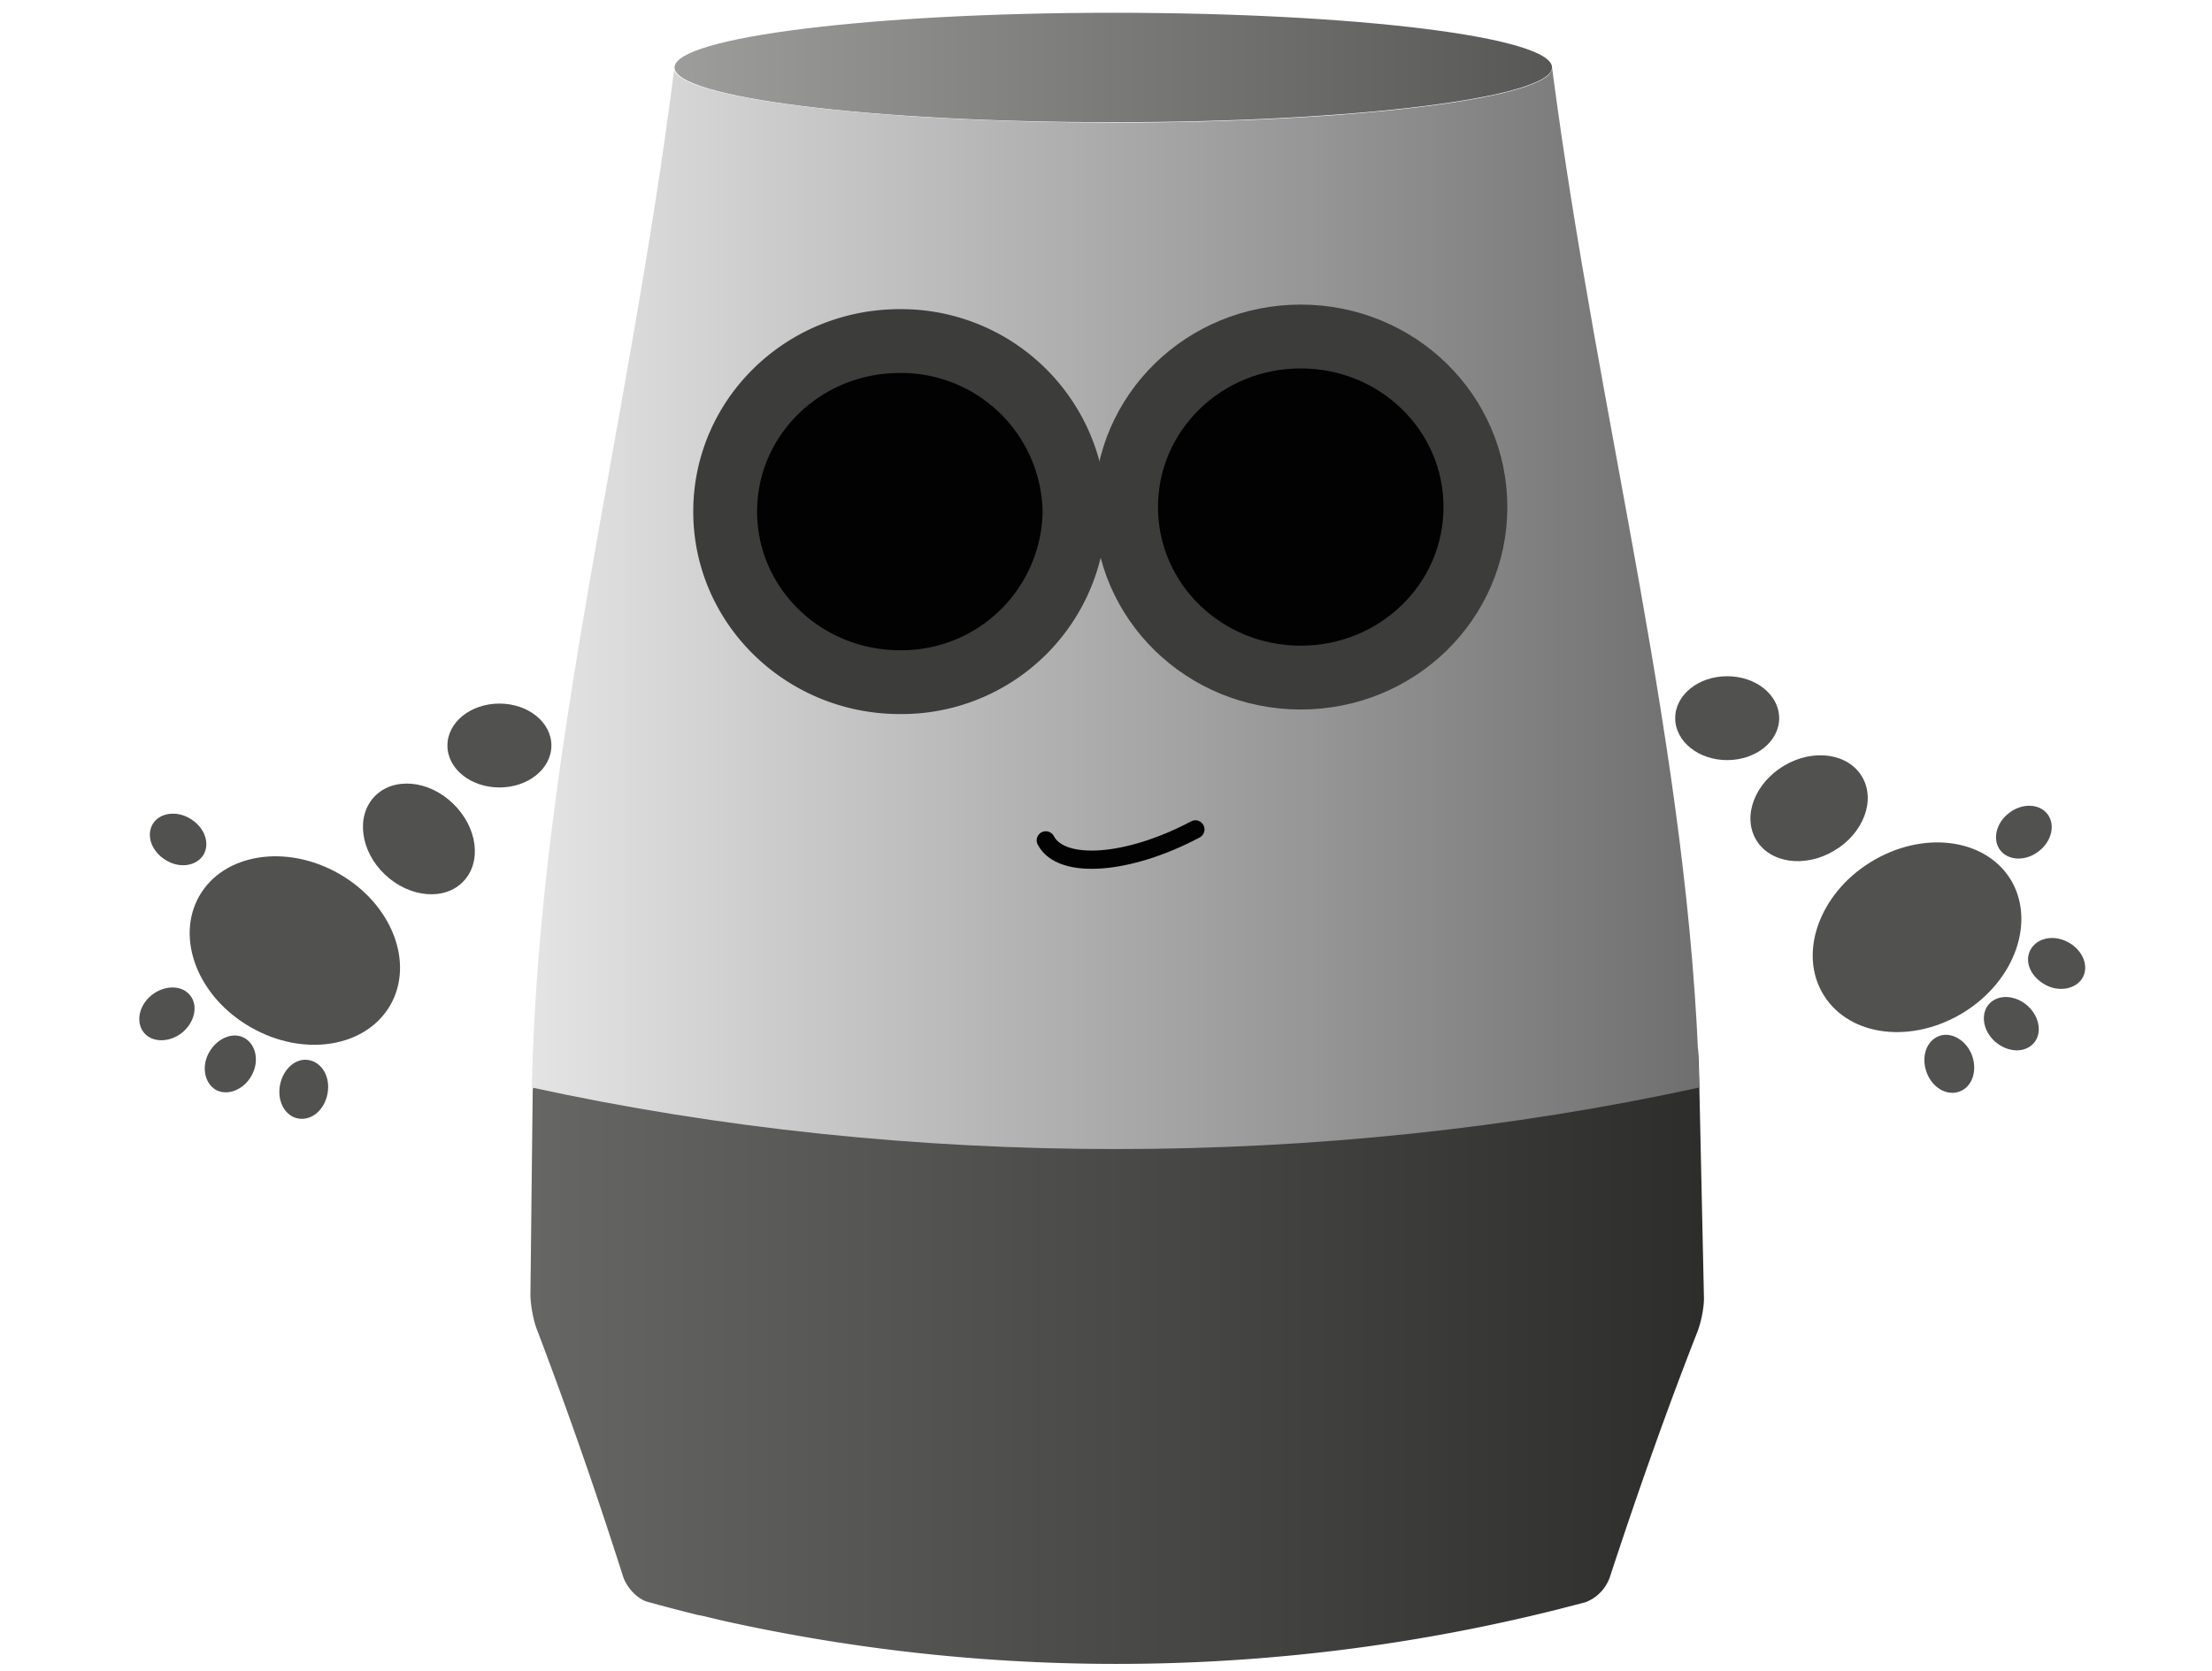 <?xml version="1.0" encoding="UTF-8"?><svg xmlns="http://www.w3.org/2000/svg" viewBox="0 0 485 366.5" preserveAspectRatio="xMidYMin slice" width="485" height="366.5"><style>.crown{fill:url(#crown-gradient)}.body{fill:url(#body-gradient)}.bottom{fill:url(#bottom-gradient)}.eye{fill:#020203;stroke:#3C3C3B;stroke-width:14;stroke-linecap:round;stroke-linejoin:round;stroke-miterlimit:10}@keyframes fadeIn{100%{opacity:1}}@keyframes scaleUpDown{0%,100%{transform:scale(1)}50%{transform:scale(1.2);fill:#2FC4F7}}.eye__pupil{fill:#00B9EA;opacity:0;animation:scaleUpDown,fadeIn;animation-fill-mode:forwards,forwards;animation-duration:.4s,.6s;transform-origin:center;animation-iteration-count:3,1;animation-delay:3s,.1s;transform-box:fill-box}.mouth{fill:none;stroke:#020203;stroke-width:4;stroke-linecap:round;stroke-linejoin:round;stroke-miterlimit:10}.blue,.lightblue,.green,.orange{opacity:0;animation:fadeIn .4s forwards;transform-box:fill-box;fill:#1D4379}.lightblue{fill:#00B9EA;animation-delay:.4s}.green{fill:#00713D;animation-delay:.8s}.orange{fill:#FB5D36;animation-delay:1.2s}@keyframes shiftminus80{0%{transform:rotate(0deg)}100%{transform:rotate(-80deg)}}@keyframes shiftminus90{0%{transform:rotate(0deg) translateY(0)}100%{transform:rotate(-90deg) translateX(65px)}}@keyframes shift80{50%{transform:rotate(80deg)}100%{transform:rotate(0deg)}}@keyframes shift5{0%{transform:rotate(-90deg) translateX(65px) translateY(0)}50%{transform:rotate(-105deg) translateX(65px) translateY(0)}100%{transform:rotate(-90deg) translateX(65px) translateY(0)}}.grey{fill:#51514F;filter:drop-shadow(0 0 3px #FFF)}.right-arm{animation:shift80,shiftminus80;animation-duration:.5s,.5s;animation-fill-mode:forwards,forwards;animation-delay:3s,1.5s;transform-box:fill-box}.right-arm__hand{animation:shiftminus90,shift5;animation-duration:.5s,.2s;animation-iteration-count:1,5;animation-fill-mode:forwards,forwards;animation-delay:1.5s,2.5s;transform-box:fill-box;transform-ogigin:center center}</style><linearGradient id="crown-gradient" x1="147.9" x2="340.3" y1="14.8" y2="14.8" gradientUnits="userSpaceOnUse"><stop offset="0" stop-color="#9d9d9c"/><stop offset="1" stop-color="#575756"/></linearGradient><path d="M340.3 14.8c0 6.6-43.1 12-96.2 12s-96.2-5.4-96.2-12 43.1-12 96.2-12 96.2 5.3 96.2 12z" class="crown"/><linearGradient id="bottom-gradient" x1="116.3" x2="373.6" y1="290.8" y2="290.8" gradientUnits="userSpaceOnUse"><stop offset="0" stop-color="#666665"/><stop offset="1" stop-color="#2d2d2c"/></linearGradient><path d="M372.5 233.8l-.2-4.1v1.8c0 1-1.6 3.2-3.8 2.8a439.8 439.8 0 0 0-247.8.2 5.1 5.1 0 0 0-3.9 4.8l-.5 44.5c0 2.2.6 5.7 1.4 7.7a1041 1041 0 0 1 18.9 54.2c.8 2.5 3.2 5 5.4 5.6a420.3 420.3 0 0 0 11.5 3l-.2-.1 5.5 1.3a397.7 397.7 0 0 0 182.6-2.5l6.2-1.6a9.1 9.1 0 0 0 5.4-5.6c6.4-19.5 12.8-37.5 19.2-53.8.8-2.1 1.5-5.5 1.4-7.7l-1.1-50.5z" class="bottom"/><linearGradient id="body-gradient" x1="116.6" x2="372.6" y1="133.4" y2="133.4" gradientUnits="userSpaceOnUse"><stop offset="0" stop-color="#e4e4e4"/><stop offset="1" stop-color="#706f6f"/></linearGradient><path d="M147.8 15.4c-10 78.5-29.6 149.8-31.2 223.1 82.5 18 173.5 18 256 0-2-73.5-22-144.9-32.3-223.7v.1c0 6.6-43.1 12-96.3 12-51.7-.1-93.9-5.2-96.2-11.5z" class="body"/><path d="M235.6 112.2a37.9 37.9 0 0 1-38.3 37.4c-21.1 0-38.3-16.7-38.3-37.4s17.1-37.4 38.3-37.4a38 38 0 0 1 38.3 37.4z" class="eye"/><path d="M221.6 112.5c0 5.4-4.3 9.8-9.5 9.8s-9.5-4.4-9.5-9.8 4.3-9.8 9.5-9.8c5.3 0 9.5 4.4 9.5 9.8z" class="eye__pupil"/><path d="M285.2 73.8c21.2 0 38.3 16.7 38.3 37.4s-17.1 37.4-38.3 37.4-38.3-16.7-38.3-37.4 17.1-37.4 38.3-37.4z" class="eye"/><path d="M271.3 103.4c5.2 0 9.5 4.4 9.5 9.8s-4.3 9.8-9.5 9.8-9.5-4.4-9.5-9.8 4.3-9.8 9.5-9.8z" class="eye__pupil"/><path d="M229.3 184.3c3.4 6.5 18.1 5.4 32.8-2.4" class="mouth"/><g><g><path d="M65.4 245.3c-2.9-.5-4.7-3.8-4-7.4.7-3.5 3.5-6 6.4-5.4s4.7 3.8 4 7.4-3.5 5.9-6.4 5.4z" class="grey"/><path d="M47.3 239c-2.5-1.5-3.2-5.2-1.4-8.3 1.8-3.1 5.3-4.5 7.8-3s3.2 5.2 1.4 8.3c-1.8 3.1-5.3 4.4-7.8 3z" class="grey"/><path d="M39.9 226.5c-2.8 2.2-6.6 2.2-8.4-.1s-1-6 1.8-8.2c2.8-2.2 6.6-2.2 8.4.1s1 5.9-1.8 8.2z" class="grey"/><path d="M36.3 188.6c-3.1-1.9-4.3-5.4-2.8-7.9s5.3-3 8.3-1.1c3.1 1.9 4.3 5.4 2.8 7.9-1.6 2.5-5.3 3-8.3 1.1z" class="grey"/><path d="M55 225.3c-11.6-6.6-16.6-19.5-11.3-28.8 5.3-9.3 19-11.5 30.6-4.9 11.6 6.6 16.6 19.5 11.3 28.8-5.4 9.4-19.1 11.5-30.6 4.9z" class="grey"/></g><path d="M109.5 154.3c6.3 0 11.4 4.1 11.4 9.2s-5.1 9.2-11.4 9.2c-6.3 0-11.4-4.1-11.4-9.2s5.1-9.2 11.4-9.2z" class="grey"/><path d="M99.3 176.2c5.4 5.2 6.4 12.8 2.3 17.1-4.1 4.3-11.8 3.6-17.2-1.5S78 179 82.1 174.7c4.1-4.3 11.8-3.7 17.2 1.5z" class="grey"/></g><g class="right-arm"><path d="M378.7 148.3c6.3 0 11.4 4.1 11.4 9.2s-5.1 9.2-11.4 9.2-11.4-4.1-11.4-9.2 5.1-9.2 11.4-9.2z" class="grey"/><path d="M391.2 167.9c6.4-3.8 14.1-2.7 17.1 2.5 3 5.1.3 12.4-6.2 16.2-6.4 3.8-14.1 2.7-17.1-2.5-3-5.2-.2-12.4 6.2-16.2z" class="grey"/></g><g class="right-arm__hand"><path d="M432.4 231.5c1.2 3.4 0 6.9-2.8 7.9s-6-.9-7.2-4.3 0-6.9 2.8-7.9c2.7-1 6 1 7.2 4.3z" class="grey"/><path d="M445.8 228.9c-2 2.1-5.7 1.9-8.4-.5s-3.2-6.2-1.2-8.3 5.7-1.9 8.4.5c2.7 2.5 3.2 6.2 1.2 8.3z" class="grey"/><path d="M456.8 214.1c-1.2 2.6-4.9 3.6-8.1 2s-4.9-4.9-3.6-7.6 4.9-3.6 8.1-2c3.2 1.6 4.8 4.9 3.6 7.6z" class="grey"/><path d="M448.9 178.5c1.8 2.3 1 6-1.9 8.2-2.8 2.2-6.6 2.1-8.4-.2-1.8-2.3-1-6 1.9-8.2 2.8-2.2 6.6-2.1 8.4.2z" class="grey"/><path d="M430.6 222c-11.3 7-25 5.4-30.7-3.7-5.7-9.1-1.1-22.2 10.2-29.2s25-5.4 30.7 3.7c5.6 9.1 1.1 22.2-10.2 29.2z" class="grey"/></g><path d="M138.1 226.5c-7.2-1.3-14.3-2.8-21.4-4.4l-.2 8.8s0 7.7-.1 7.6c-.2-.2.2 0 .2 0 7.1 1.6 14.2 3.5 21.4 4.8" class="blue"/><path d="M137.3 226.5c-.1 0-.1 0 0 0H136.4l-.3-.1h-.4l-.5-.1c0 .7-.1 3.8 0 8.7l.2 8c0-.2 0 0 0 0 7.1 1.4 13.7 2.1 20.9 3.3l.3-17.1c-10.7-1.3-13.7-1.6-19.3-2.7z" class="lightblue"/><path d="M177.3 231.6l-1-.1h-.1c-5.3-.4-10.6-1.1-15.9-1.9l-1.1-.1-1.4-.2-1.4-.2-.1 9 .1 8.2 3.5.3 3.7.4 1.5.2 3.1.3 3.7.4 1.5.2 2.8.3 1.5.2h.1l-.5-17z" class="green"/><path d="M194.7 250.1l2.8.2 1.4.1h2.4l-.5-17.4-1.4-.1h-.2l-1.5-.1-2.2-.1h-.1l-3.1-.2h-1.7l-2-.1-1.9-.1a25 25 0 0 1-2.5-.2h-.9l-1.9-.1-.9-.1-.9-.1h-.1l-2-.1.1 9.2.3 7.8 1.4.1 3.7.3 3.2.3 3.5.3 3.7.3 1.3.1z" class="orange"/></svg>
